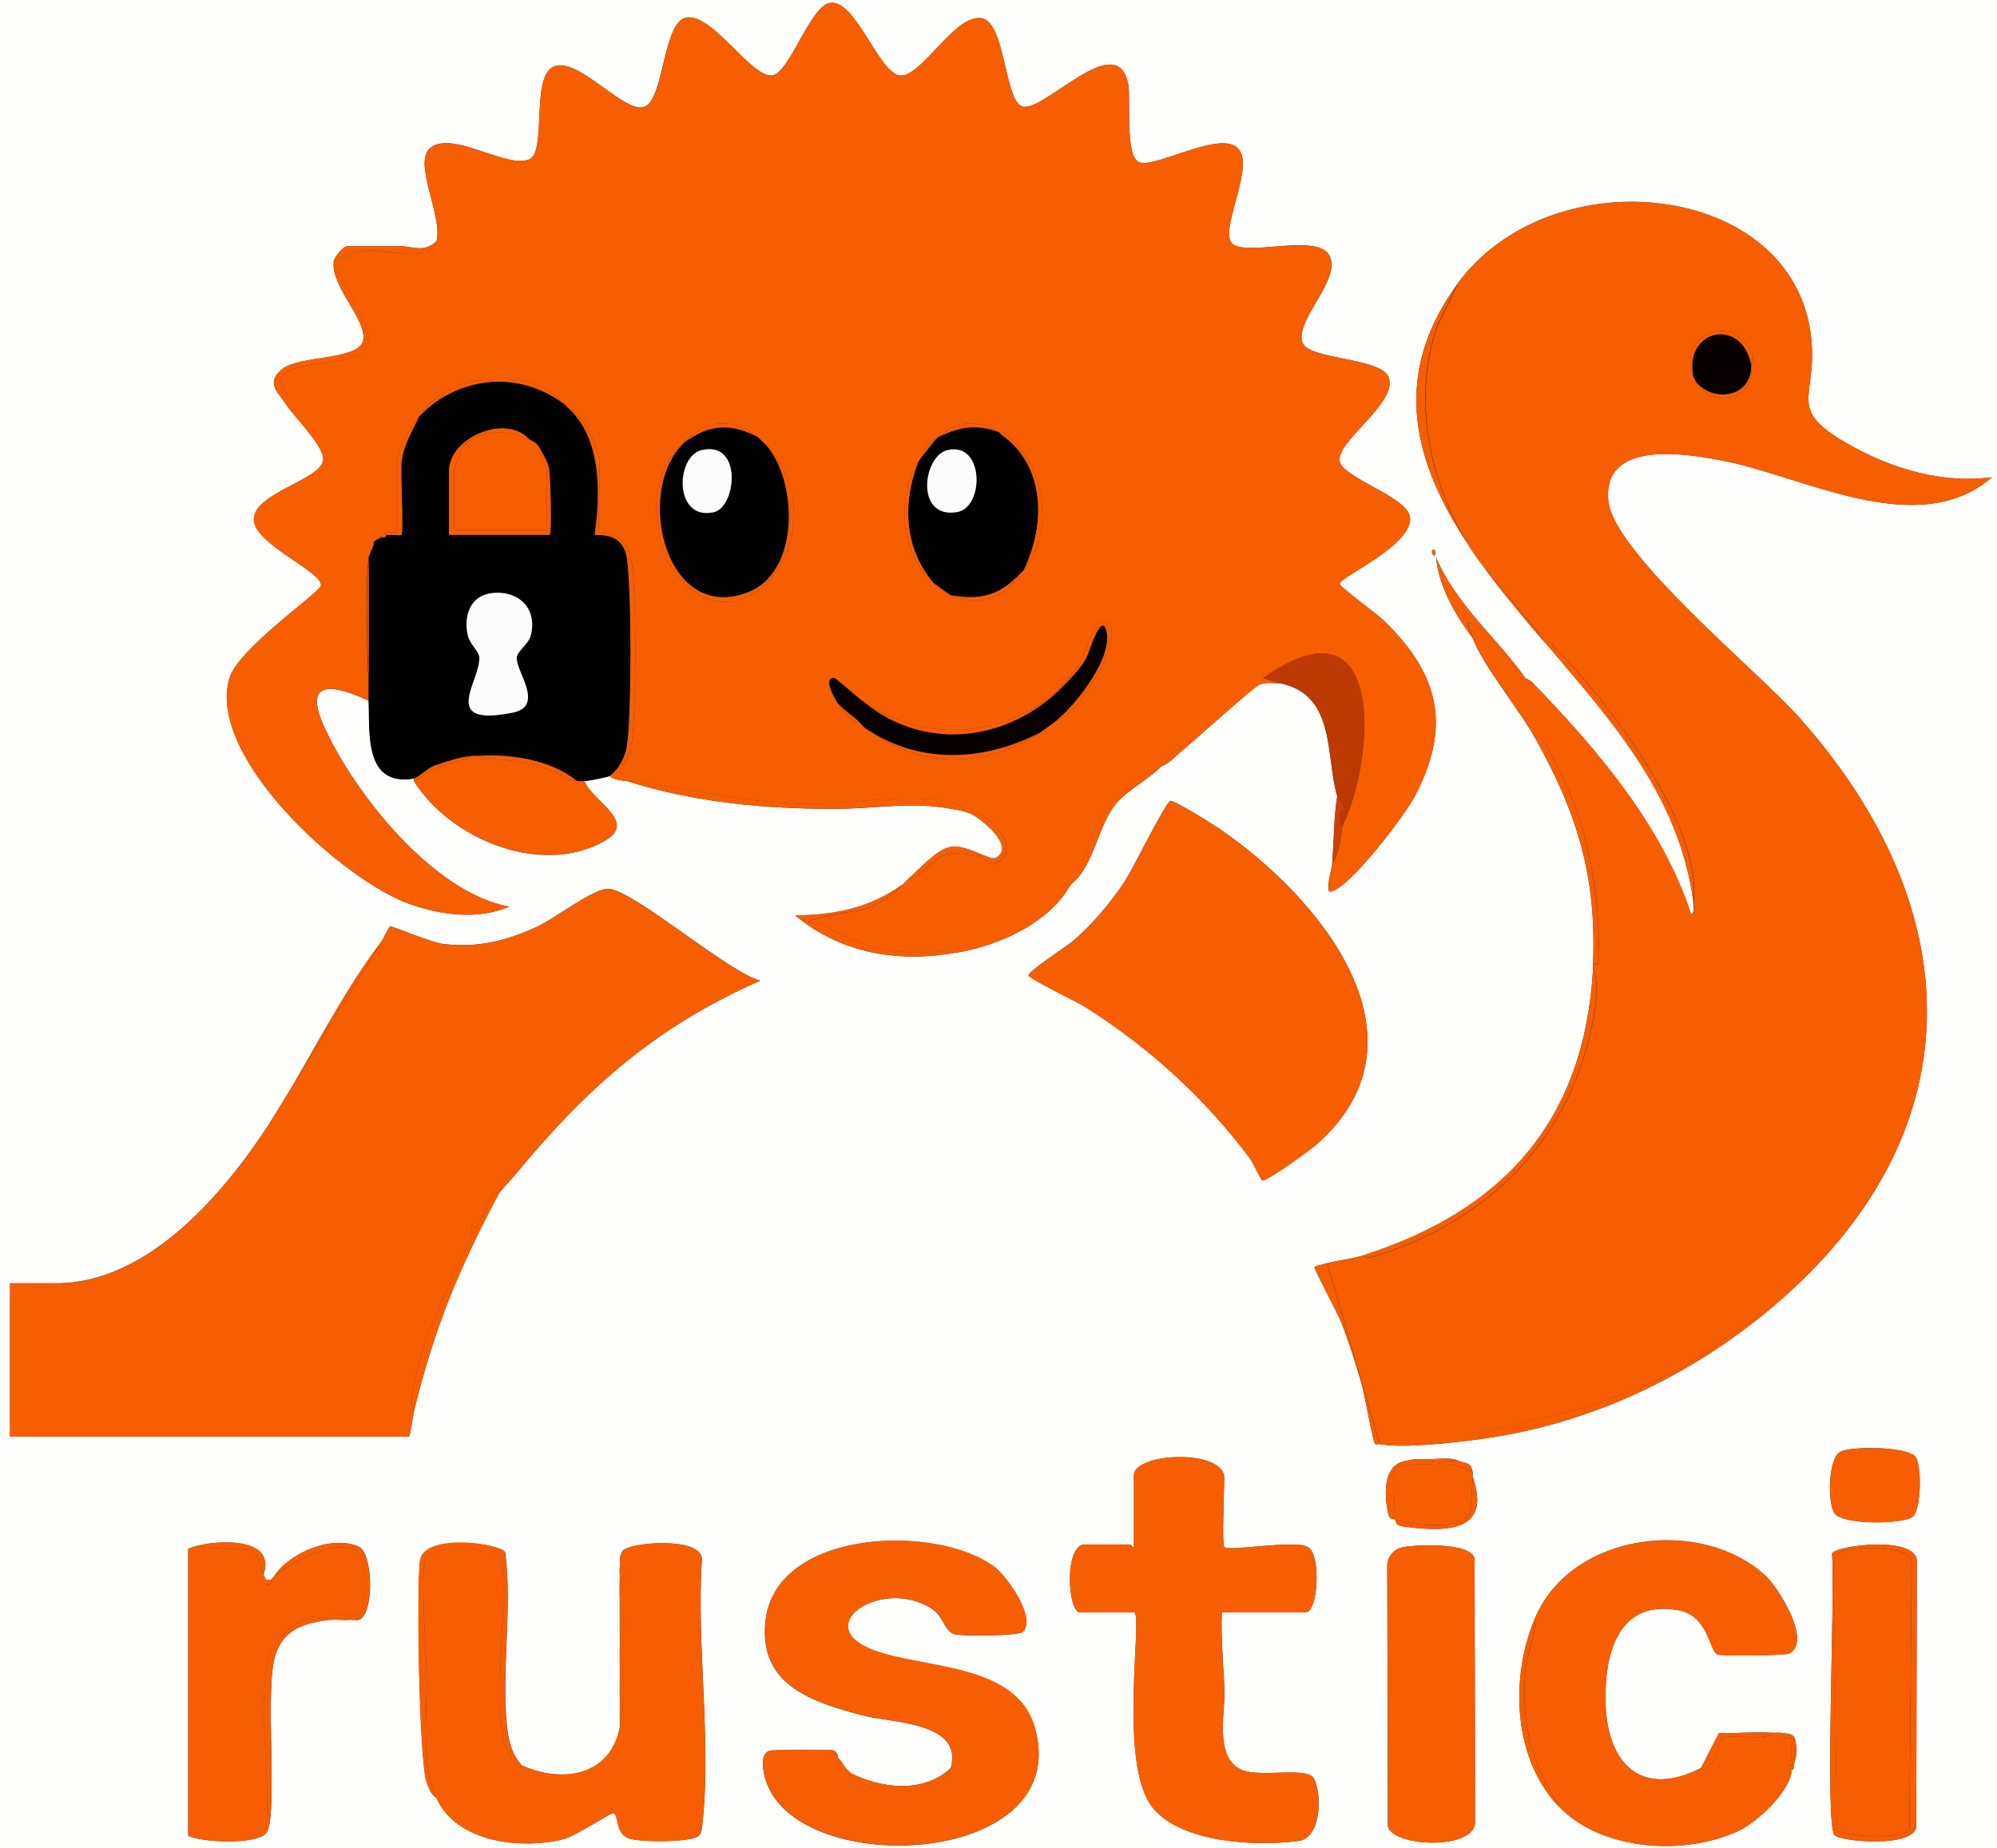 <?xml version="1.0" encoding="UTF-8"?>
<svg id="Ebene_1" xmlns="http://www.w3.org/2000/svg" version="1.1" viewBox="0 0 190.8 176.64">
  <rect x="0" y="0" width="190.8" height="176.64" fill="#333333" stroke="none"/>
  <!-- Generator: Adobe Illustrator 29.7.1, SVG Export Plug-In . SVG Version: 2.1.1 Build 8)  -->
  <defs>
    <style>
      .st0 {
        fill: #f75e03;
      }

      .st1 {
        fill: #fefefd;
      }

      .st2 {
        fill: #cf4006;
      }

      .st3 {
        fill: #020101;
      }

      .st4 {
        fill: #bc3902;
      }

      .st5 {
        fill: #fcfcfc;
      }

      .st6 {
        fill: #070200;
      }

      .st7 {
        fill: #f75d01;
      }
    </style>
  </defs>
  <path class="st1" d="M190.8,0v176.64H0V0h190.8ZM41.71,23.04c-1.16,1.17-2.38.48-3.48.48h-5.03c-.39,0-1.22,1-1.32,1.44-.02.07,0,.16,0,.24-.13,2.39,3.38,5.61,2.78,7.45s-6.05,1.3-7.69,2.62-.41,2.19.36,3.37,3.73,4.08,3.55,5.35c-.27,1.92-6.81,3.17-6.62,5.75.17,2.35,6.68,4.95,6.4,6.25-.14.67-7.88,5.98-8.73,8.81-2.26,7.52,10.87,19.38,17.26,21.61,3,1.05,6.46,1.51,9.47.24-7.24-1.32-14.68-10.7-17.62-17.04-2.24-4.83.89-4.17,4.2-2.64.11,3.04-.45,8.23,4.31,7.44v.24c3.49,5.58,12.24,9.17,18.26,5.69,3.13-1.81-1.19-3.74-1.97-5.69.27,0,2.14-.36,2.4-.48.45.37,1.12.42,1.68.48,6.33,2.02,13.15,2.66,19.78,2.65,4.62,0,7.56-.86,12.34.23.26.06.47.16.72.24,1.03.5,4.3,3.14,2.4,4.21-.59.33-2.78-1.33-4.37-1.04-1.25.22-3.06,2.21-4.02,3.07-.18.16-.32.33-.48.48-3.13,2.28-6.49,2.95-10.31,3,4.58,3.77,10.09,4.56,15.82,3.48,3.62-.68,7.95-2.59,10.07-5.76.18-.27.28-.39.48-.72,2.24-1.76,2.48-5.59,4.35-7.76,1.01-1.17,2.83-2.15,4.04-3.28.08-.08.16-.16.24-.24.75-.23,1.37-.99,1.92-1.44,1.13-.92,6.89-6.15,7.44-6.35.63-.24,1.27-.11,1.91-.13,5.41,1.05,4.38,6.88,5.51,10.8-.34,2.14-.3,4.32-.48,6.48-.04.46-.72,2.76-.13,2.64,1.85-.38,7.12-7.35,8.07-9.2,3.51-6.79,2.19-11.65-3.03-16.73-.58-.57-4.18-3.2-4.2-3.47-.04-.67,7.19-3.76,6.71-6.47-.34-1.89-6.55-3.73-6.72-5.3-.22-1.99,5.67-5.62,4.68-8.02-.77-1.86-7.66-1.63-8.23-3.29-.74-2.14,3.81-6.05,2.57-8.33s-8.62.43-9.44-1.35,2.47-7.51.59-8.99-7.89,2.08-9.33,1.44c-1.35-.6-.78-6.02-1.02-7.39-1-5.62-8.18,2.84-10.18,2.05-1.66-.66-1.56-8.05-3.85-8.42-2.6-.41-5.78,5.79-7.83,5.47S81.73-.14,79.28.28c-1.9.33-3.91,6.89-5.57,6.94-2.05.06-5.67-5.98-8.14-5.54-2.23.4-2.13,7.81-3.98,8.52s-6.02-4.44-8.44-3.92c-2.58.55-.82,8.21-2.58,8.95-2.2.93-7.36-2.83-9.47-1.08-1.68,1.4,1.23,6.5.61,8.89ZM139.26,27.12c-9.44,12.9.03,24.53,8.15,34.08.07.09.17.15.24.24,6.32,7.44,12.75,14.52,14.14,24.72-.04.33.22,1.2-.24,1.2-2.77-8.5-8.99-15.78-15.1-22.08-.34-.35-.67-.43-.72-.48-2.71-3.86-6.6-6.97-8.51-11.52.2,2.68,1.85,5.55,3.48,7.68.94,2.59,4.45,6.83,5.99,9.6,4.02,7.22,5.86,13.17,5.51,21.6,0,.16,0,.32,0,.48-.83,14.51-8.58,23.09-22.05,27.36-1,.32-2.32.44-3.36.72-.26.07-1.19.29-1.2.36-.01.3,2.23,4.43,2.58,5.34.72,1.87,1.34,3.85,1.91,5.77.27.92,1.09,5.58,1.29,5.8.08.09.33,0,.46.02,2.3.42,7.13-.15,9.59-.48,10.38-1.38,20.12-5.99,28.04-12.72,19.37-16.45,18.85-37.84,2.4-56.29-3.84-4.31-17.72-15.67-18.2-20.66-.57-5.84,7.33-4.52,10.81-3.86,7.86,1.48,18.73,7.75,25.84,1.61-4.62.63-9.39-.76-13.43-3-6.52-3.61-3.12-4.48-3.86-10.54-1.79-14.75-24.81-17.19-33.77-4.95ZM137.1,53.04c.17-.26-.11-.66-.23-.48-.17.26.11.66.23.48ZM120.57,112.8c.38.19,4.67-2.95,5.27-3.48,11.44-10.16.14-23.64-9.28-30.08-.64-.44-4.3-2.75-4.73-2.7s-3.66,6.63-4.35,7.67c-1.33,2.01-3.07,4.08-4.89,5.66-.67.58-4.4,2.97-4.32,3.35.07.3,4.6,2.5,5.4,3,6.14,3.87,11.4,8.67,15.75,14.47.31.42,1.04,2.04,1.15,2.09ZM49.38,112.08c6.75-8.19,13.38-14.02,23.25-18.36-3.14-.87-12.13-8.69-14.51-8.78-1.39-.05-5.14,2.85-6.73,3.59-2.98,1.38-5.72,2.08-9.05,1.68-1.13-.13-4.78-1.7-5.04-1.67-.16.02-.68,1.22-.86,1.45-4.18,5.5-7.04,11.76-10.79,17.52-4.28,6.58-11.54,15.12-20.25,15.12H.96v14.64h38.11c.12,0,.41-2.1.48-2.4,1.99-8.12,4.27-13.56,8.15-20.88.37-.46,1.15-1.28,1.68-1.92ZM183.05,139.27c-.72-1.06-6.17-1.08-7.21-.53-1.21.64-1.21,4.87-.6,5.83.75,1.2,6.48,1.1,7.48.4.87-.61.88-4.9.33-5.7ZM116.97,147.84c-.23-.23,0-5.7,0-6.6,0-2.79-8.63-2.45-8.63-.24v6.84c-.19.05-.29-.24-.36-.24h-4.31c-2.03,0-1.66,6.48-.48,6.48h5.15c.95,0-1.62,14.53,1.82,18.7,2.78,3.37,9.9,3.68,13.9,3.15,2.47-.33,2.17-5.38,1.32-6.15-.93-.83-4.89.03-6.6-.59-2.8-1.01-1.73-5.44-1.79-7.54-.08-2.53-.36-5.04-.25-7.57h8.03c1.12,0,1.47-5.24.29-6.17-1.08-.86-7.6.41-8.08-.07ZM133.99,139.68c-1.84.6-1.73,3.15-1.38,4.87.17.82.56.55.66.65.27.27-.22.56,1.08.72,3.97.5,8.18.43,6.35-4.8,0-.15.02-.34,0-.48-.13-.74-.5-.84-1.2-.96-.69-.43-1.83-.26-2.64-.24-.24,0-.48-.01-.72,0-.16,0-.32-.01-.48,0s-.32-.02-.48,0l-1.2.24ZM90.85,168.96c-2.6,2.45-6.6,1.98-9.59.48-.08-.08-.46-.45-.48-.48-.23-.33-.4-.7-.72-.96-.03-.07.03-.17,0-.24-.08-.23-.24-.42-.48-.48-.4-.1-5.77-.07-6.07.04-.86.3-.62,1.65-.48,2.32,2.24,10.08,29.7,9.05,25.84-4.52-1.83-6.44-11.24-5.55-15.89-7.61-5.31-2.36,1.34-6.72,5.98-3.82,1.24.78,1.25,2.23,2.29,2.5.75.19,6.07.16,6.48-.24,1.3-1.29-1.49-5.27-2.7-6.18-5.51-4.17-20.97-3.68-21.9,5.19-.64,6.06,4.42,7.67,9.22,8.96,2.89.77,9.7.59,8.49,5.06ZM146.7,154.56c-2.46,5.68-2.18,13.68,2.4,18.24,4.1,4.08,11.82,4.55,16.94,2.2,1.79-.82,4.77-3.6,5.11-5.56v-.24c.09-.06.21-.14.24-.24.02-.07-.02-.16,0-.24.13-.56.31-1.09.24-1.68-.08-1.36-.32-1.28-1.44-1.44-.23-.03-.48.01-.72,0-1.73-.11-3.51.05-5.24.04l-1.71,3.32c-5.65,2.9-8.94-.36-9.12-6.14-.14-4.66,1.14-10.05,7.02-8.93,2.84.54,2.9,3.94,3.69,4.22.43.16,6.39.1,6.79-.08,2.31-1.05-.97-6.28-2.18-7.41-6.1-5.7-18.48-4.23-22.02,3.93ZM18.46,147.84c-.17.06-.35.09-.48.24v27.36c1.49.67,6.46.84,7.43-.24,1.23-1.36-.16-13.71.89-16.99.82-2.57,2.73-3.06,5.11-3.41.08-.01.16.01.24,0,.52-.07,1.15.06,1.68,0,.29-.03.74.07.96,0,1.45-.44,1.43-6.39-.06-7.02-2.57-1.09-6.65.63-8.09,2.94-.1.08-.17.19-.24.24h-.48c-.11-.17-.16-.29-.24-.48,1.3-3.71-4.71-3.32-6.71-2.64ZM41.71,171.84c1.87,4.19,7.94,4.92,11.98,3.96,1.41-.33,4.64-2.6,4.91-2.52.61.19.08,1.81,1.45,2.39.96.4,6,.42,6.71-.23.32-.3.32-.9.37-1.31.85-7.8-.61-17.2-.06-25.16-.16-2.19-7.07-1.56-7.59-.75-.35.54-.21.99-.26,1.54-.04.39.02.8,0,1.2-.04.95.02,1.92,0,2.88-.01.56,0,1.12,0,1.68,0,.16,0,.32,0,.48,0,.56,0,1.12,0,1.68v7.44c-.96,4.64-5.46,5.31-9.35,3.6-.96-1-1.29-2.38-1.43-3.73-.55-5.27.52-11.27-.16-16.62-.39-.9-7.84-1.84-8.15.81s-.08,18.87.63,21.1c.18.56.44,1.22.97,1.55ZM175.28,175.38c.64.63,7.64,1.24,7.8-.84l.06-25.15c.32-2.75-7.83-1.71-8.11-.91.35,3.12-.71,25.96.25,26.9ZM133.92,147.89c-.8.19-1.36.93-1.38,1.74l.06,24.91c.48,1.97,8.3,2.31,8.34-.42l-.06-25.15c-.27-1.62-5.8-1.36-6.97-1.08Z"/>
  <path class="st7" d="M41.71,23.04c.63-2.39-2.28-7.49-.61-8.89,2.11-1.76,7.27,2,9.47,1.08,1.76-.74,0-8.4,2.58-8.95,2.42-.52,6.54,4.65,8.44,3.92s1.75-8.13,3.98-8.52c2.47-.44,6.09,5.6,8.14,5.54,1.65-.05,3.67-6.62,5.57-6.94,2.45-.42,4.66,6.62,6.67,6.93s5.23-5.88,7.83-5.47c2.29.36,2.19,7.76,3.85,8.42,1.99.79,9.18-7.67,10.18-2.05.24,1.37-.33,6.8,1.02,7.39,1.44.64,7.44-2.92,9.33-1.44s-1.38,7.27-.59,8.99,8.24-.86,9.44,1.35-3.31,6.19-2.57,8.33c.57,1.66,7.46,1.43,8.23,3.29,1,2.4-4.89,6.04-4.68,8.02.17,1.57,6.38,3.41,6.72,5.3.49,2.71-6.75,5.8-6.71,6.47.02.27,3.61,2.9,4.2,3.47,5.22,5.08,6.54,9.93,3.03,16.73-.96,1.85-6.23,8.82-8.07,9.2-.59.12.09-2.17.13-2.64.61-.92.85-2.51.96-3.6,3.24-6.73,4.1-22.48-7.55-14.16l1.56.48c-.64.02-1.28-.11-1.91.13-.55.21-6.31,5.43-7.44,6.35-.55-.64-1.62,1.14-1.92,1.44-.08.08-.16.16-.24.24-1.37.28-3.81,2.25-4.66,3.37-1.56,2.08-2.37,5.4-3.73,7.67-.04.04-1.05.08-.48.72-2.12,3.17-6.45,5.08-10.07,5.76-.67-.97-1.3-.11-1.86-.06-4.83.44-7.38-.37-11.37-2.51-.08-.04-2.33-.08-.79-.54,4.18-1.25,4.83.03,8.51-3.37.16-.15.3-.32.48-.48,1.26-.21,2.55-2.15,3.73-2.38.8-.16,2.45.04,3.27.23.17.04.84,1.46,1.98.23,1.47-1.59-1.25-4-2.69-4.52-.34-.12-.29.21-.3.2-.25-.08-.46-.18-.72-.24.18-.54-1.11-.85-1.38-.9-4.35-.85-9.75.32-14.33.19-5.57-.16-10.91-1.59-16.41-2.17-.56-.06-1.23-.11-1.68-.48.06-.03.15-.17.24-.24,1.19-.38,1.78-2.11,1.91-3.25.39-3.24.42-13.59-.02-16.77-.2-1.42-.79-2.35-2.08-2.97-.28-.14-.95,0-1.01-.06-.25-.25.12-5.87-.06-7.02-.24-1.52-1.54-4.28-3.06-4.98-.08-.07-.15-.17-.24-.24-1.37-1.49-3.99-2.92-5.99-2.16-.24,0-.48-.01-.72,0-2.33-.7-5.69,1.16-6.95,3.12-.08.08-.17.16-.24.24-.81.97-2.16,3.22-2.16,4.44v6.6h-1.2s.24.24.24.24c.02.38-.38.18-.48.24-.06.03.07-.23-.48.24-.07.06-.21.18-.24.24-.16.27,0,.23,0,.24-.1.29-.46,1.05-.48,1.2v12.48c.01.4-.01.8,0,1.2-3.31-1.53-6.44-2.19-4.2,2.64,2.94,6.34,10.38,15.72,17.62,17.04-3.01,1.28-6.47.81-9.47-.24-6.39-2.23-19.52-14.09-17.26-21.61.85-2.83,8.58-8.14,8.73-8.81.28-1.3-6.23-3.9-6.4-6.25-.19-2.58,6.35-3.83,6.62-5.75.18-1.27-2.74-4.11-3.55-5.35.55-.74-.59-1.38-.48-2.27.29-2.35,7.84-.91,8.33-3.67.17-.96-.35-1.76-.62-2.62l-2.68-4.87c0-.08-.02-.17,0-.24l2.52-.95c2-.55,6.67,1.45,7.31-.97ZM65.44,42.24c-.09.06-.16.17-.24.24-3.45,3-3.12,9.32-.32,12.69,6.27,7.52,15.47-4.64,8.47-12.45-.11-.13-.9-.91-.96-.96-2.37-1.78-4.89-1.8-6.95.48ZM89.65,41.76c-.08.07-.16.16-.24.24-.65.12-.81.63-1.19,1.08l.23.12c-.21.27-.57.71-.72.96-2.12,3.58-1.73,8.67,1.44,11.52.17.15,1.49,1.11,1.68,1.2,2.38,1.19,5.48.21,6.71-2.16.08-.08.17-.15.24-.24,2.95-3.74,2.13-9.71-1.46-12.77-.14-.12-.59-.67-.7-.19-.09-.06-.16-.19-.24-.24-2.02-1.25-3.92-1.05-5.75.48ZM100.91,68.88c2.14-.61,6.45-7.61,5.06-9.22-1.2-1.39-2.34,3-2.84,3.87-.28.48-1.13,1-1.26,1.75-.08.08-.16.16-.24.24-5.38,4.95-12.73,5.65-18.94,1.68-.68-.44-2.8-2.41-3-2.41-1.08.01.02,1.86.36,2.41.53.85,1.01,1.3,1.8,1.92l.12-.24c.24.21.61.64.72.72,5.23,3.85,11.1,3.93,16.54.48.37-.23,1.34-.93,1.68-1.2Z"/>
  <path class="st7" d="M139.26,27.12c8.96-12.24,31.98-9.8,33.77,4.95.74,6.05-2.66,6.93,3.86,10.54,4.04,2.24,8.81,3.63,13.43,3-7.11,6.14-17.98-.13-25.84-1.61-3.49-.66-11.38-1.98-10.81,3.86.49,4.99,14.36,16.35,18.2,20.66,16.44,18.45,16.97,39.83-2.4,56.29l-7.98,5.44c-6.64,3.73-12.48,4.97-19.69,6.57-.48.11-.76.23-.37.71-2.46.33-7.29.9-9.59.48l-5.03-17.28c1.03-.28,2.36-.4,3.36-.72.5.39,1.34,0,1.87-.17,10.44-3.47,18.04-11.1,20.17-22.28.23-1.19.59-3.91.02-4.9,0-.16,0-.32,0-.48.73.14.46-.37.48-.83.27-6.8-1.49-14.54-5.14-20.31-.27-.43-.14-.59-.85-.46-1.54-2.77-5.05-7.01-5.99-9.6-.31-.86-.92-2.01.32-1.16.7.48,3.66,3.93,4.72,5,.12.16-.17.68.72.48,6.11,6.3,12.33,13.57,15.1,22.08.45,0,.2-.87.24-1.2.83-7.38-8.2-19.2-13.26-24.28-.28-.28-.19-.62-.88-.44-.07-.09-.17-.15-.24-.24-2.17-3.23-5.22-5.93-7.29-9.38-3.64-6.06-5.22-13.91-2.78-20.75l1.92-3.95ZM161.8,36c.03.08.2.41.24.48,1.69,2.66,5.64,1.67,5.27-1.44,0-.08.02-.16,0-.24.81-.97-1.23-2.97-2.05-3.1-2.83-.44-4.46,1.73-3.46,4.3Z"/>
  <path class="st7" d="M36.43,90c.18-.23.7-1.44.86-1.45.26-.03,3.91,1.53,5.04,1.67,3.33.39,6.07-.3,9.05-1.68,1.59-.74,5.35-3.64,6.73-3.59,2.37.08,11.36,7.91,14.51,8.78-9.87,4.34-16.5,10.17-23.25,18.36-1.07-.18-1.33,1.26-1.68,1.92-.03.03-.33-.09-.44.05-.62.77-1.22,2.45-1.73,3.3-.01.02-.45-.25-.46-.23-.08.14.07.81-.11,1.21-1.91,4.25-4.1,8.44-5.2,13.03-.23.97-.69,2.64-.2,3.52-.07.3-.36,2.4-.48,2.4H.96v-14.64h4.43c8.71,0,15.97-8.54,20.25-15.12l10.79-17.52Z"/>
  <path class="st3" d="M47.22,36.48c.24-.01.48,0,.72,0,2.18.06,4.29.85,5.99,2.16.09.07.16.17.24.24,3.32,2.91,3.2,8.18,2.64,12.24,1.73-.05,2.83.5,3.09,2.3.44,3.08.43,14.61.02,17.74-.12.92-.68,2.22-1.44,2.76-.09.07-.18.21-.24.24-.25.12-2.12.48-2.4.48-.23,0-.5.03-.72,0-2.58-2.06-6.35-2.61-9.59-2.4-.16.01-.32-.02-.48,0-1.21.13-2.38.51-3.52.92-.7.25-1.65,1.19-2,1.24-4.77.79-4.2-4.4-4.31-7.44-.01-.4.01-.8,0-1.2-.1-3.65-.37-8.98,0-12.48.02-.15.38-.91.48-1.2v-.24c.03-.06.17-.18.24-.24l.48-.24c.1-.06.5.14.48-.24.29-.05,1.36.08,1.44,0,.25-.25-.11-5.94.03-7.05.2-1.58,1.01-2.84,1.65-4.23.07-.08.16-.16.24-.24,1.77-1.88,4.37-2.98,6.95-3.12ZM50.58,42c-2.24-2.52-7.67-.17-7.67,3v6.12h9.59c.31,0,.05-5.76,0-6.12-.09-.67-.41-1.23-.72-1.8-.42-.75-.43-.81-1.2-1.2ZM46.93,56.69c-2.05.27-2.66,2.23-2.24,4.05.18.78,1.04,1.48,1.09,2.04.22,2.19-3.94,6.75,3.18,5.33,3.18-.64.22-4.04.41-5.33.09-.59,1.11-1.19,1.33-2.05.69-2.62-1.22-4.37-3.78-4.04Z"/>
  <path class="st7" d="M120.57,112.8c-.11-.05-.84-1.67-1.15-2.09-4.35-5.8-9.61-10.6-15.75-14.47-.8-.5-5.33-2.7-5.4-3-.08-.38,3.65-2.77,4.32-3.35,1.82-1.58,3.56-3.66,4.89-5.66.69-1.04,3.92-7.63,4.35-7.67s4.09,2.27,4.73,2.7c9.42,6.43,20.71,19.91,9.28,30.08-.6.53-4.89,3.67-5.27,3.48Z"/>
  <path class="st0" d="M59.21,149.76c.06-.54-.08-1,.26-1.54.53-.82,7.43-1.44,7.59.75-.55,7.96.91,17.36.06,25.16-.04.41-.04,1.02-.37,1.31-.71.65-5.75.63-6.71.23-1.37-.58-.84-2.21-1.45-2.39-.26-.08-3.5,2.19-4.91,2.52-4.04.96-10.12.23-11.98-3.96-1.54-3.45-.85-8.01-.94-11.88-.04-1.95-.6-9.66-.12-10.9.61-1.58,5.89-1.27,7.26-.34.77,4.46-1.17,15.42.74,19.11.03.07.94,1.09,1,1.12.08.05.19-.24.21-.23,3.88,1.71,8.39,1.04,9.35-3.6.21-1.04.55-2.3,0-3.36v-.72c.41-.54.41-1.87,0-2.4v-.96c.4-.32.4-1.36,0-1.68,0-.16,0-.32,0-.48.86.27.26-1.21,0-1.68.02-.96-.04-1.93,0-2.88.65.33.65-1.53,0-1.2Z"/>
  <path class="st0" d="M90.85,168.96c1.21-4.46-5.6-4.28-8.49-5.06-4.8-1.29-9.85-2.89-9.22-8.96.93-8.87,16.39-9.36,21.9-5.19,1.21.91,4,4.89,2.7,6.18-.41.41-5.73.44-6.48.24-1.05-.27-1.05-1.73-2.29-2.5-4.63-2.89-11.29,1.46-5.98,3.82,4.64,2.06,14.06,1.17,15.89,7.61,3.86,13.57-23.6,14.6-25.84,4.52-.15-.67-.38-2.01.48-2.32.3-.11,5.67-.14,6.07-.04l-.24.48h.72c.03.07-.03.17,0,.24.21.52-.48,1.16.72.96.02.03.4.4.48.48.04.04-.02.39.24.59,2.02,1.55,8.56,1.85,9.35-1.07Z"/>
  <path class="st0" d="M116.97,147.84c.48.48,7-.79,8.08.07,1.18.94.83,6.17-.29,6.17h-8.03c-.11,2.53.17,5.04.25,7.57.07,2.1-1,6.53,1.79,7.54,1.71.62,5.67-.24,6.6.59.85.77,1.15,5.83-1.32,6.15-4,.53-11.12.22-13.9-3.15-3.44-4.17-.86-18.7-1.82-18.7h-5.15c-1.18,0-1.55-6.48.48-6.48h4.31c.07,0,.17.29.36.24v-6.84c0-2.21,8.63-2.55,8.63.24,0,.9-.23,6.37,0,6.6Z"/>
  <path class="st0" d="M162.52,168.96c.06-.03.22.61.96-.36.36-.46.89-2.37,1.01-2.47.56-.49,4.18.33,4.98-.53.23.01.49-.03.72,0-.21.86.83.33.96.48.1.12-.08,1.77,0,2.16.2.03.48-1.13.48-1.2.07.59-.11,1.12-.24,1.68-1.01-.11-.23.66-.24.72-.34,1.97-3.32,4.74-5.11,5.56-5.12,2.34-12.84,1.88-16.94-2.2-2.73-4.13-3.79-8.07-3.35-13.07.15-1.71.96-3.49.95-5.17,3.54-8.16,15.92-9.63,22.02-3.93,1.21,1.13,4.49,6.36,2.18,7.41-.4.18-6.36.24-6.79.08-.79-.29-.85-3.68-3.69-4.22-5.88-1.12-7.17,4.27-7.02,8.93.18,5.77,3.46,9.03,9.12,6.14Z"/>
  <path class="st0" d="M18.46,147.84l5.58.29c.57.18.8,1.56,1.13,2.35.08.19.12.31.24.48.09.13-.22.63.36.48.27-.07.05-.42.12-.48.07-.05.14-.16.24-.24,1.63-1.33,6.04-3.87,8.05-2.42.81.58.86,5.36.11,5.88-.39.27-2.72-.33-2.64.62-.08.01-.16-.01-.24,0-2.41-1.41-5.48,2.08-5.89,4.31-.86,4.68.41,11.22-.11,16.09-.97,1.08-5.94.91-7.43.24v-27.36c.13-.15.3-.18.48-.24Z"/>
  <path class="st7" d="M133.92,147.89c1.17-.28,6.7-.54,6.97,1.08l.06,25.15c-.04,2.73-7.86,2.39-8.34.42l-.06-24.91c.02-.81.58-1.55,1.38-1.74Z"/>
  <path class="st7" d="M45.54,72.24c1.81.43,3.69.4,5.51.84,1.22.3,3.22,1.45,4.07,1.56.22.03.49,0,.72,0,.77,1.95,5.1,3.88,1.97,5.69-6.03,3.48-14.78-.11-18.26-5.69l1.39-.94,4.12-1.46c.16-.02.32.01.48,0Z"/>
  <path class="st4" d="M128.24,78.96c0-.06-.28-.56-.27-1.08,0-.44.52-.35.52-.48,0-.4-.62-.95-.73-1.32-1.14-3.92-.1-9.75-5.51-10.8l-1.56-.48c11.65-8.32,10.8,7.43,7.55,14.16Z"/>
  <path class="st0" d="M183.05,139.27c.55.81.54,5.1-.33,5.7-1.01.7-6.73.8-7.48-.4-.6-.96-.6-5.19.6-5.83,1.03-.55,6.49-.53,7.21.53Z"/>
  <path class="st0" d="M139.5,139.68c-.39-.07-1.9-.16-2.16.24,1.21-.13,2.28.23,3.35.72.02.14,0,.33,0,.48,0,.49-.17,3.18-.24,3.48-.41,1.7-5.86,1.16-7.19.6l-.14-4.82c.24-.32,2.35-.42,2.9-.47.45-.04.97.29.84-.47.8-.02,1.95-.19,2.64.24Z"/>
  <path class="st7" d="M175.28,175.38c-.96-.94.09-23.79-.25-26.9.28-.79,8.43-1.84,8.11.91l-.06,25.15c-.16,2.08-7.16,1.47-7.8.84ZM176.35,148.13c-.99.25-1.07,1.08-1.14,1.98l.29,24.69c.31.78,6.27.99,6.94.05l.21-25.69c-.31-1.44-5.14-1.33-6.29-1.03Z"/>
  <path class="st7" d="M41.71,171.84c-.53-.33-.79-.99-.97-1.55-.71-2.23-.95-18.33-.63-21.1s7.76-1.72,8.15-.81c.69,5.34-.38,11.34.16,16.62.14,1.35.47,2.73,1.43,3.73-.01,0-.12.28-.21.23-.07-.04-.97-1.06-1-1.12-1.92-3.69.03-14.65-.74-19.11-1.37-.92-6.65-1.23-7.26.34-.48,1.24.08,8.95.12,10.9.08,3.88-.6,8.44.94,11.88Z"/>
  <path class="st0" d="M59.92,74.64c5.5.58,10.84,2.01,16.41,2.17,4.59.13,9.98-1.04,14.33-.19.26.05,1.56.36,1.38.9-4.78-1.09-7.72-.24-12.34-.23-6.64.01-13.46-.63-19.78-2.65Z"/>
  <path class="st7" d="M17.98,175.44v-27.36,27.36Z"/>
  <path class="st0" d="M146.7,70.56c.71-.13.58.03.85.46,3.66,5.77,5.41,13.51,5.14,20.31-.02.46.25.96-.48.83.34-8.43-1.49-14.38-5.51-21.6Z"/>
  <path class="st0" d="M49.38,112.08c-.53.64-1.31,1.46-1.68,1.92-3.88,7.32-6.16,12.76-8.15,20.88-.49-.88-.03-2.55.2-3.52,1.1-4.59,3.29-8.79,5.2-13.03.18-.4.04-1.07.11-1.21.01-.02.45.25.46.23.51-.85,1.11-2.53,1.73-3.3.11-.14.42-.01.44-.05.35-.66.61-2.1,1.68-1.92Z"/>
  <path class="st0" d="M169.47,124.8c-7.92,6.73-17.66,11.34-28.04,12.72-.39-.48-.11-.6.37-.71,7.21-1.59,13.06-2.84,19.69-6.57l7.98-5.44Z"/>
  <path class="st0" d="M139.26,27.12l-1.92,3.95c-2.44,6.84-.86,14.69,2.78,20.75,2.07,3.45,5.13,6.15,7.29,9.38-8.12-9.55-17.59-21.18-8.15-34.08Z"/>
  <path class="st0" d="M31.88,25.2l2.68,4.87c.27.86.79,1.66.62,2.62-.49,2.76-8.05,1.32-8.33,3.67-.11.89,1.03,1.54.48,2.27-.78-1.18-1.98-2.07-.36-3.37s7.12-.87,7.69-2.62c.61-1.84-2.91-5.07-2.78-7.45Z"/>
  <path class="st0" d="M131.83,138c-.13-.02-.38.07-.46-.02-.2-.22-1.02-4.88-1.29-5.8-.57-1.92-1.19-3.9-1.91-5.77-.35-.91-2.59-5.04-2.58-5.34,0-.07.94-.29,1.2-.36l5.03,17.28Z"/>
  <path class="st7" d="M149.09,172.8c-4.58-4.56-4.86-12.56-2.4-18.24,0,1.68-.8,3.46-.95,5.17-.44,5,.62,8.94,3.35,13.07Z"/>
  <path class="st7" d="M31.4,154.8c-2.37.35-4.29.84-5.11,3.41-1.04,3.28.34,15.63-.89,16.99.52-4.87-.75-11.41.11-16.09.41-2.22,3.48-5.72,5.89-4.31Z"/>
  <path class="st0" d="M152.21,92.64c.58,1,.21,3.71-.02,4.9-2.13,11.18-9.73,18.82-20.17,22.28-.52.17-1.37.56-1.87.17,13.48-4.27,21.22-12.85,22.05-27.36Z"/>
  <path class="st7" d="M34.28,154.8c-.1-.37-.88-.36-.96,0-.53.06-1.16-.07-1.68,0-.07-.95,2.25-.34,2.64-.62.75-.52.7-5.3-.11-5.88-2.01-1.45-6.42,1.09-8.05,2.42,1.44-2.31,5.52-4.03,8.09-2.94,1.49.63,1.51,6.58.06,7.02Z"/>
  <path class="st0" d="M147.65,61.44c.69-.18.6.16.88.44,5.06,5.09,14.1,16.9,13.26,24.28-1.39-10.2-7.83-17.28-14.14-24.72Z"/>
  <path class="st0" d="M86.29,84.48c-3.68,3.4-4.32,2.12-8.51,3.37-1.54.46.71.5.79.54,3.99,2.14,6.55,2.95,11.37,2.51.56-.05,1.19-.91,1.86.06-5.73,1.08-11.24.29-15.82-3.48,3.82-.05,7.18-.72,10.31-3Z"/>
  <path class="st0" d="M36.43,90l-10.79,17.52c3.75-5.76,6.61-12.02,10.79-17.52Z"/>
  <path class="st0" d="M140.7,60.96c-1.63-2.13-3.27-5-3.48-7.68,1.91,4.55,5.8,7.66,8.51,11.52.05.05.38.13.72.48-.89.2-.6-.32-.72-.48-1.06-1.07-4.02-4.52-4.72-5-1.24-.85-.63.3-.32,1.16Z"/>
  <path class="st0" d="M41.71,23.04c-.63,2.42-5.31.41-7.31.97l-2.52.95c.1-.44.93-1.44,1.32-1.44h5.03c1.1,0,2.32.69,3.48-.48Z"/>
  <path class="st7" d="M81.26,169.44c2.98,1.5,6.99,1.97,9.59-.48-.79,2.92-7.33,2.62-9.35,1.07-.27-.2-.2-.55-.24-.59Z"/>
  <path class="st0" d="M110.74,73.44c-1.21,1.13-3.03,2.11-4.04,3.28-1.87,2.17-2.12,6-4.35,7.76-.2.33-.3.45-.48.72-.57-.64.43-.68.48-.72,1.36-2.27,2.17-5.59,3.73-7.67.84-1.12,3.28-3.09,4.66-3.37Z"/>
  <path class="st7" d="M135.67,139.44h.48c.24-.01.48,0,.72,0,.13.76-.38.43-.84.47-.54.05-2.66.15-2.9.47l.14,4.82c1.33.56,6.78,1.1,7.19-.6.07-.3.23-2.99.24-3.48,1.82,5.23-2.39,5.3-6.35,4.8-1.29-.16-.81-.45-1.08-.72-.1-.1-.5.18-.66-.65-.35-1.73-.45-4.27,1.38-4.87.06-.02,1.07-.22,1.2-.24.15-.02.32.01.48,0Z"/>
  <path class="st7" d="M25.17,150.48c-.33-.79-.56-2.17-1.13-2.35l-5.58-.29c2-.68,8.01-1.07,6.71,2.64Z"/>
  <path class="st7" d="M169.47,165.6c-.81.86-4.42.04-4.98.53-.11.1-.65,2-1.01,2.47-.74.97-.91.33-.96.36l1.71-3.32c1.73.01,3.51-.14,5.24-.04Z"/>
  <path class="st0" d="M92.76,77.76s-.04-.32.3-.2c1.44.51,4.15,2.93,2.69,4.52-1.14,1.23-1.81-.19-1.98-.23-.83-.19-2.47-.39-3.27-.23-1.17.23-2.47,2.18-3.73,2.38.96-.86,2.76-2.85,4.02-3.07,1.59-.28,3.78,1.38,4.37,1.04,1.9-1.07-1.36-3.72-2.4-4.21Z"/>
  <path class="st2" d="M127.76,76.08c.11.37.73.92.73,1.32,0,.13-.51.04-.52.48,0,.52.28,1.03.27,1.08-.11,1.09-.35,2.68-.96,3.6.18-2.16.14-4.34.48-6.48Z"/>
  <path class="st7" d="M139.5,139.68c.69.12,1.07.22,1.2.96-1.07-.49-2.14-.85-3.35-.72.26-.4,1.77-.3,2.16-.24Z"/>
  <path class="st7" d="M171.62,167.04c0,.06-.27,1.23-.48,1.2-.08-.39.1-2.04,0-2.16-.13-.15-1.17.38-.96-.48,1.12.16,1.36.08,1.44,1.44Z"/>
  <path class="st7" d="M59.21,165.12v-3.36c.55,1.06.21,2.32,0,3.36Z"/>
  <path class="st0" d="M112.9,71.76c-.55.45-1.17,1.21-1.92,1.44.3-.3,1.37-2.08,1.92-1.44Z"/>
  <path class="st7" d="M59.21,161.04v-2.4c.41.53.41,1.86,0,2.4Z"/>
  <path class="st7" d="M59.21,153.84c.26.47.86,1.95,0,1.68,0-.56-.01-1.12,0-1.68Z"/>
  <path class="st7" d="M59.21,149.76c.65-.33.65,1.53,0,1.2.02-.4-.04-.81,0-1.2Z"/>
  <path class="st7" d="M59.21,157.68c0-.56,0-1.12,0-1.68.4.32.4,1.36,0,1.68Z"/>
  <path class="st7" d="M80.78,168.96c-1.2.2-.51-.44-.72-.96.32.26.49.63.72.96Z"/>
  <path class="st0" d="M135.19,139.44c-.13.02-1.14.22-1.2.24l1.2-.24Z"/>
  <path class="st7" d="M25.89,150.96c-.07.06.15.41-.12.48-.58.15-.27-.35-.36-.48h.48Z"/>
  <path class="st7" d="M171.38,168.72c-.02.08.02.17,0,.24l-.24.24v.24c.01-.06-.77-.83.24-.72Z"/>
  <path class="st7" d="M80.06,167.76h-.72s.24-.48.24-.48c.24.06.4.25.48.48Z"/>
  <path class="st0" d="M45.06,72.24l-4.12,1.46-1.39.94v-.24c.34-.06,1.3-.99,2-1.24,1.14-.4,2.31-.79,3.52-.92Z"/>
  <path class="st0" d="M34.28,154.8c-.22.07-.67-.03-.96,0,.08-.36.86-.37.96,0Z"/>
  <path class="st0" d="M136.15,139.44h-.48c.16-.01.32,0,.48,0Z"/>
  <path class="st0" d="M137.1,53.04c-.12.18-.41-.22-.23-.48.12-.18.41.22.23.48Z"/>
  <path class="st0" d="M171.14,169.2l.24-.24c-.03.1-.15.18-.24.24Z"/>
  <path class="st3" d="M95.4,41.28c.08.05.15.18.24.24,4.24,2.94,4.3,8.64,2.16,12.96-.07.09-.16.16-.24.24-1.97,2.15-3.83,2.68-6.71,2.16-.18-.09-1.51-1.05-1.68-1.2-2.79-3.32-2.96-7.56-1.44-11.52.15-.25.51-.69.72-.96.27-.35.66-.91.96-1.2.08-.08.16-.17.24-.24,2.01-.96,3.6-1.26,5.75-.48ZM90.54,43.01c-2.37.54-3.14,6.6.89,5.93,2.64-.44,2.62-6.74-.89-5.93Z"/>
  <path class="st3" d="M72.39,41.76c.06.05.85.83.96.96,2.9,3.57,3.01,11.95-1.85,13.87-7.86,3.11-10.89-9.43-6.3-14.11.08-.07.15-.18.24-.24,2.34-1.7,4.36-1.83,6.95-.48ZM67.05,43.01c-2.52.58-2.71,6.77,1.14,5.94,2.16-.46,2.8-6.85-1.14-5.94Z"/>
  <path class="st6" d="M101.87,65.28c.83-.92,1.31-1.33,1.96-2.48.18-.33,1.32-4.2,1.84-2.65.84,2.52-2.85,7.2-4.76,8.73-.34.27-1.31.97-1.68,1.2-5.37,2.72-11.42,2.99-16.54-.48-.11-.08-.48-.51-.72-.72-.63-.56-1.36-1.02-1.92-1.68-.34-.54-1.44-2.4-.36-2.41.19,0,2.31,1.97,3,2.41,5.83,4.7,13.84,3.61,18.94-1.68.08-.08.16-.16.24-.24Z"/>
  <path class="st0" d="M54.17,38.88c1.51.7,2.82,3.46,3.06,4.98.18,1.15-.19,6.77.06,7.02.06.06.72-.07,1.01.06,1.29.61,1.88,1.54,2.08,2.97.44,3.18.41,13.52.02,16.77-.14,1.13-.72,2.87-1.91,3.25.75-.54,1.32-1.84,1.44-2.76.41-3.12.42-14.65-.02-17.74-.26-1.8-1.36-2.35-3.09-2.3.56-4.06.68-9.33-2.64-12.24Z"/>
  <path class="st0" d="M40.03,39.84c-.64,1.39-1.45,2.65-1.65,4.23-.14,1.11.22,6.8-.03,7.05-.08.08-1.15-.05-1.44,0l-.24-.23h1.2v-6.61c0-1.22,1.35-3.47,2.16-4.44Z"/>
  <path class="st0" d="M99.24,70.08c-5.44,3.45-11.31,3.37-16.54-.48,5.11,3.47,11.16,3.2,16.54.48Z"/>
  <path class="st0" d="M101.63,65.52c-5.1,5.29-13.1,6.38-18.94,1.68,6.2,3.97,13.55,3.27,18.94-1.68Z"/>
  <path class="st0" d="M65.2,42.48c-4.59,4.68-1.56,17.21,6.3,14.11,4.86-1.92,4.75-10.3,1.85-13.87,7,7.8-2.2,19.97-8.47,12.45-2.81-3.36-3.13-9.69.32-12.69Z"/>
  <path class="st0" d="M95.64,41.52c.1-.48.55.07.7.19,3.59,3.06,4.41,9.04,1.46,12.77,2.14-4.32,2.09-10.02-2.16-12.96Z"/>
  <path class="st0" d="M35.24,53.28c-.37,3.5-.1,8.83,0,12.48v-12.48Z"/>
  <path class="st0" d="M89.17,55.68c-3.17-2.85-3.56-7.94-1.44-11.52-1.52,3.96-1.35,8.2,1.44,11.52Z"/>
  <path class="st0" d="M95.4,41.28c-2.15-.78-3.74-.48-5.75.48,1.84-1.53,3.73-1.73,5.75-.48Z"/>
  <path class="st0" d="M72.39,41.76c-2.59-1.35-4.61-1.22-6.95.48,2.06-2.28,4.58-2.26,6.95-.48Z"/>
  <path class="st0" d="M101.87,65.28c.13-.75.99-1.27,1.26-1.75.5-.87,1.64-5.26,2.84-3.87,1.38,1.61-2.92,8.61-5.06,9.22,1.91-1.53,5.6-6.21,4.76-8.73-.52-1.56-1.66,2.32-1.84,2.65-.65,1.16-1.13,1.57-1.96,2.48Z"/>
  <path class="st0" d="M97.56,54.72c-1.23,2.37-4.33,3.35-6.71,2.16,2.88.52,4.74,0,6.71-2.16Z"/>
  <path class="st0" d="M47.22,36.48c-2.58.14-5.18,1.24-6.95,3.12,1.26-1.96,4.62-3.82,6.95-3.12Z"/>
  <path class="st0" d="M53.93,38.64c-1.71-1.31-3.81-2.1-5.99-2.16,2-.76,4.62.67,5.99,2.16Z"/>
  <path class="st0" d="M88.45,43.2l-.23-.12c.38-.45.55-.97,1.19-1.08-.3.29-.69.85-.96,1.2Z"/>
  <path class="st0" d="M80.06,67.2c.56.66,1.28,1.12,1.92,1.68l-.12.24c-.79-.62-1.27-1.06-1.8-1.92Z"/>
  <path class="st0" d="M35.72,52.08s-.16.03,0-.24v.24Z"/>
  <path class="st0" d="M36.43,51.36l-.48.24c.55-.47.42-.21.48-.24Z"/>
  <path class="st6" d="M161.8,36c-.96-4.48,4.55-5.76,5.51-1.2.02.08,0,.16,0,.24,0,2.93-3.64,3.5-5.27,1.44-.04-.07-.21-.4-.24-.48Z"/>
  <path class="st0" d="M161.8,36c-1-2.57.63-4.75,3.46-4.3.82.13,2.86,2.13,2.05,3.1-.96-4.56-6.47-3.28-5.51,1.2Z"/>
  <path class="st0" d="M162.04,36.48c1.64,2.06,5.27,1.49,5.27-1.44.37,3.11-3.59,4.1-5.27,1.44Z"/>
  <path class="st7" d="M50.58,42c.77.39.78.45,1.2,1.2-.26.53.48,1.39.48,1.8v5.64h-8.87v-5.88c0-.12.82-2,.96-2.16,1.35-1.66,4.48-1.48,6.24-.6Z"/>
  <path class="st5" d="M46.93,56.69c2.55-.34,4.46,1.42,3.78,4.04-.23.86-1.24,1.46-1.33,2.05-.19,1.29,2.77,4.69-.41,5.33-7.12,1.42-2.97-3.14-3.18-5.33-.05-.55-.91-1.25-1.09-2.04-.42-1.81.18-3.78,2.24-4.05Z"/>
  <path class="st0" d="M50.58,42c-1.75-.88-4.89-1.07-6.24.6-.13.16-.96,2.05-.96,2.16v5.88h8.87v-5.64c0-.41-.74-1.27-.48-1.8.32.57.64,1.12.72,1.8.05.36.3,6.12,0,6.12h-9.59v-6.12c0-3.17,5.43-5.52,7.67-3Z"/>
  <path class="st0" d="M55.13,74.64c-.86-.11-2.85-1.26-4.07-1.56-1.82-.44-3.7-.41-5.51-.84,3.24-.21,7.01.34,9.59,2.4Z"/>
  <path class="st0" d="M176.35,148.13c1.15-.29,5.98-.4,6.29,1.03l-.21,25.69c-.67.93-6.63.72-6.94-.05l-.29-24.69c.07-.91.15-1.73,1.14-1.98Z"/>
  <path class="st5" d="M90.54,43.01c3.51-.81,3.53,5.5.89,5.93-4.03.67-3.26-5.39-.89-5.93Z"/>
  <path class="st5" d="M67.05,43.01c3.93-.9,3.3,5.48,1.14,5.94-3.84.83-3.65-5.36-1.14-5.94Z"/>
</svg>